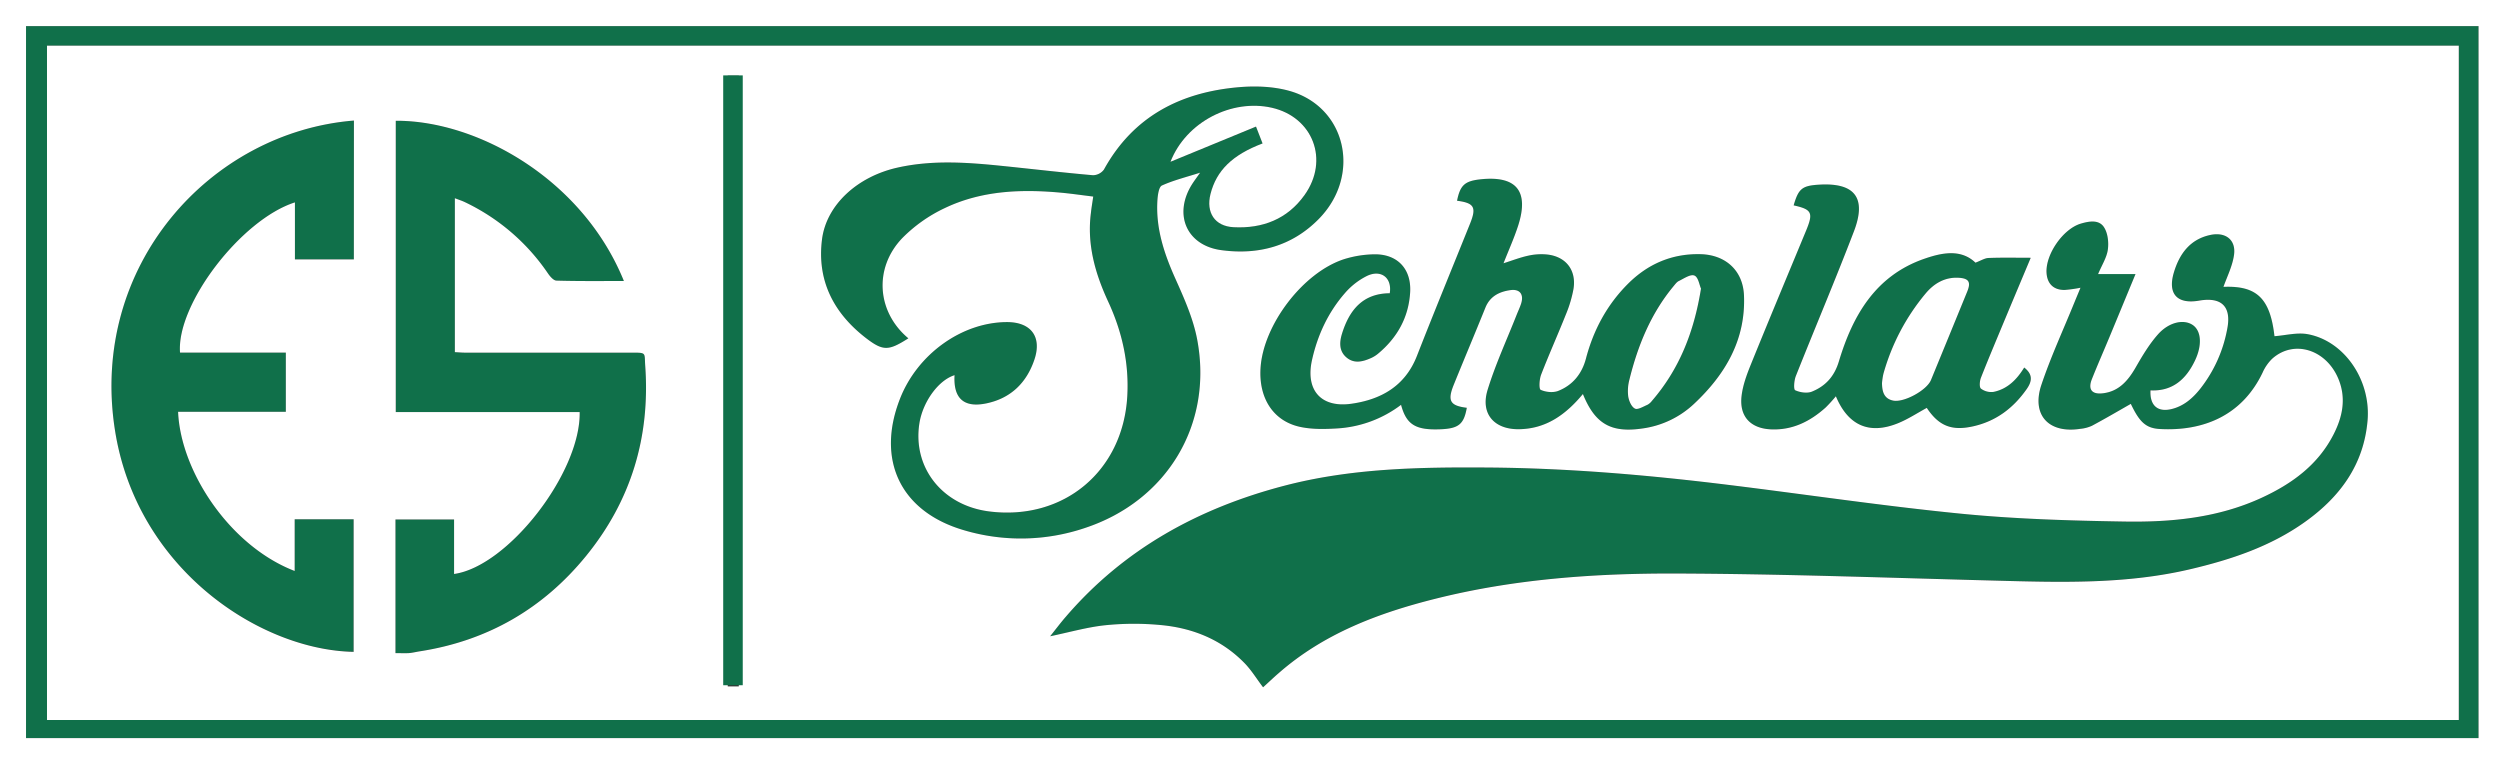 <svg id="Layer_1" data-name="Layer 1" xmlns="http://www.w3.org/2000/svg" viewBox="0 0 1407.65 427.97"><rect x="0" y="0" width="1407.65" height="427.97" fill="#333333" stroke="none"/><defs><style>.cls-1{fill:#10704a;}.cls-2{fill:#fff;}.cls-3{fill:none;stroke:#10704a;stroke-miterlimit:10;stroke-width:11px;}</style></defs><title>Scholars</title><path class="cls-1" d="M1407,24.76v400.9H26.08V24.76Zm-11.13,11H37.89V415.46h1358Z" transform="translate(-11.43 -10.06)"/><path class="cls-1" d="M1211.21,237.46c-7.23,4.11-14.47,8.37-21.87,12.33a20.49,20.49,0,0,1-6.55,1.71c-17.81,2.75-27.62-7.79-21.87-24.85,5.29-15.73,12.3-30.88,18.56-46.29,1.07-2.61,2.16-5.21,3.44-8.31a74.43,74.43,0,0,1-8.83,1.24c-6.25.13-9.93-3.48-10.29-9.64-.6-10.38,9.24-24.64,19.26-27.69,4.66-1.41,10.2-2.46,13.08,2,2.17,3.33,2.74,8.51,2.18,12.62-.61,4.47-3.35,8.66-5.49,13.77h21.07c-5.1,12.32-9.9,24-14.74,35.63-3.26,7.85-6.7,15.64-9.83,23.54-2.24,5.67-.17,8.64,5.83,8,9.2-.91,14.48-7,18.84-14.61,3.73-6.5,7.65-13.09,12.59-18.65,6.31-7.1,14.8-8.66,19.74-5.07,4.68,3.4,5.16,11.37,1,19.95-5.06,10.47-12.67,17.29-25,16.71-.44,8.44,4,12.35,11.67,10.56,7-1.63,12.08-6.1,16.39-11.53A76.88,76.88,0,0,0,1265.55,195c2.39-12.47-3.32-17.91-15.86-15.73-12.29,2.13-17.84-3.7-14.23-15.82,3.11-10.44,9.09-18.79,20.68-21.19,8.47-1.76,14.39,2.79,13.2,11.26-.89,6.29-4,12.27-5.95,18,18.69-.78,26.31,6.45,28.72,27.78,6.3-.46,12.79-2.23,18.75-1.13,20.7,3.84,35.63,25.91,33.66,48.72-2.15,24.84-15.54,42.92-35.16,56.93-19.42,13.87-41.59,21.24-64.57,26.66-36.15,8.52-72.82,7.41-109.53,6.45-60.13-1.58-120.27-3.81-180.4-4-45.4-.14-90.76,3.06-135.1,14.18-32.19,8.07-62.84,19.57-88.31,41.88-3,2.61-5.85,5.35-8.81,8-3.52-4.64-6.56-9.66-10.55-13.73C699.22,370.16,683,363.64,665,362a159.88,159.88,0,0,0-31.09.11c-10.24,1.05-20.3,4-31.23,6.23,3.09-3.86,5.83-7.49,8.79-10.94,32.83-38.22,74.77-61.17,123-73.81,37.58-9.84,75.9-10.53,114.34-10.27,45.27.3,90.28,4.19,135.17,9.7,43.71,5.36,87.3,11.91,131.11,16.25,30.62,3,61.52,3.95,92.31,4.47,26.55.45,52.92-2,77.61-13.47,17.07-7.91,31.67-18.54,40.4-35.75,5.06-10,7.13-20.33,2.62-31.17-6.92-16.6-25.12-22.19-37.29-11.26a25.06,25.06,0,0,0-5.39,7.82c-11.63,24.35-33.63,33.06-57.78,31.73C1219.55,251.18,1216.05,247.58,1211.21,237.46Z" transform="translate(-11.43 -10.06)"/><path class="cls-1" d="M522.89,200.56c-11,7-14.09,7.35-23.68,0-18.17-14-27.86-32.25-24.92-55.66,2.44-19.36,19.76-35.35,42.51-40.45,19.91-4.46,39.87-2.92,59.85-.86,16.73,1.72,33.43,3.68,50.18,5.15a7.81,7.81,0,0,0,6.19-3.17c16.63-30.19,43.45-43.72,76.48-46.44,9.09-.75,18.78-.39,27.52,2,32.5,8.8,41.3,47.72,16.79,72.44-15.15,15.28-34,20.15-54.68,17.36-19.56-2.64-27-20-16.64-36.85,1.18-1.91,2.57-3.71,4.7-6.77-8,2.54-15,4.27-21.47,7.2-1.74.79-2.34,5.22-2.55,8-1.14,15.73,3.59,30.08,10,44.29,5,11.13,10.13,22.61,12.37,34.47,9,47.84-17.07,90.89-63.28,106.12a112.62,112.62,0,0,1-68.17,1.2c-35.64-10.47-49.39-39.51-35.88-74,9.82-25.1,34.74-43,60.05-43.15,13.65-.08,20,8.2,15.63,21.1-4.42,13.13-13.36,21.85-27.15,24.69-12.63,2.6-18.59-2.91-17.81-15.9-9,2.77-18,15-19.83,27.27-3.81,24.92,13,46.1,39.29,49.44,41.87,5.32,75.36-22.6,77.78-64.78,1.08-18.74-2.91-36.45-10.75-53.37-7.35-15.86-12-32.22-9.72-49.94.35-2.77.78-5.53,1.3-9.19-6.42-.78-12.51-1.68-18.63-2.23-22.32-2-44.45-1.08-65,8.74a83.57,83.57,0,0,0-23.84,16.83C503.28,161,505.14,185.75,522.89,200.56Zm147.58-99.4L718.7,81.34c1.14,3,2.42,6.22,3.69,9.49-17,6.43-26,15.22-29.33,28.52-2.61,10.36,2.37,18.1,13,18.64,16.26.83,30.27-4.52,40-18.15,14-19.66,4.73-43.88-18.47-49.12C705,65.64,679.32,78.58,670.47,101.16Z" transform="translate(-11.43 -10.06)"/><path class="cls-1" d="M362.71,168.28c-13,0-25.49.15-37.92-.19-1.66,0-3.63-2.33-4.8-4a117.51,117.51,0,0,0-46.77-40.16c-1.64-.79-3.39-1.34-5.69-2.23v86.61c2,.1,4,.29,6.05.29q46.51,0,93.05,0c9.1,0,7.55-.16,8.09,7.41,2.85,40.05-8,76-33.33,107.08-24.25,29.76-55.56,47.78-93.65,53.68-2.05.32-4.08.85-6.13,1-2.4.17-4.83,0-7.52,0V302.55h33v30.73c30.43-4.3,71.38-57.19,70.72-91.18H234.27v-164C279.89,77.78,339.39,110.68,362.71,168.28Z" transform="translate(-11.43 -10.06)"/><path class="cls-1" d="M210.67,77.94v78.19H177.49V124c-30.3,9.66-66.79,57.41-64.69,84.57h59.57v33.35H111.71c1.4,33.47,29,75.54,65.64,89.63V302.42h33.16V377c-52.7-.91-122.22-46.5-134.42-125C61.69,159.59,129.85,84.46,210.67,77.94Z" transform="translate(-11.43 -10.06)"/><path class="cls-1" d="M902.69,231.93c-9.67,11.66-20.82,19.63-36,19.82-14,.18-21.74-8.77-17.63-22.13,4.42-14.4,10.8-28.18,16.34-42.23.83-2.11,1.82-4.17,2.52-6.32,1.68-5.23-.67-8.42-6.12-7.62-6.17.9-11.44,3.41-14,9.89-5.83,14.56-12,29-17.86,43.52-3.63,8.95-2,11.67,7.41,12.83-1.66,9.29-4.59,11.68-14.84,12.1-14,.57-19.21-2.57-22.18-13.77a65.92,65.92,0,0,1-36.13,13.27c-6.92.42-14.13.56-20.83-.9-15.05-3.3-23.24-16.18-22.18-33.06,1.52-24.29,23.92-53.83,47-61.34a60,60,0,0,1,16.68-2.73c13.26-.35,21.34,8.13,20.55,21.4-.85,14.16-7.31,25.61-18.16,34.62a17.1,17.1,0,0,1-3.84,2.38c-4.67,2.08-9.54,3.35-13.89-.36-4.15-3.53-4-8.44-2.55-13.12,4.08-13.36,11.61-22.92,26.95-23,1.41-8.63-4.8-13.57-12.83-9.75A39.83,39.83,0,0,0,768.73,175c-9.5,10.87-15.48,23.74-18.58,37.77-3.74,16.91,5,27,22.19,24.57,16.7-2.36,30.25-9.93,36.9-26.93,9.78-25,20-49.8,30-74.69,3.63-9,2.24-11.41-7.41-12.68,1.73-8.62,4.28-11,12.61-12,20.78-2.4,28.18,6.45,21.7,26.3-2.28,7-5.31,13.68-8.15,20.9,4.89-1.54,9.37-3.25,14-4.29a33.41,33.41,0,0,1,10.12-.67c10.88,1,17.06,8.8,15.23,19.58a69.79,69.79,0,0,1-4.2,14.07c-4.54,11.41-9.59,22.62-14,34.07-1,2.64-1.3,8-.24,8.52,2.85,1.3,7,1.74,9.92.58,8.1-3.28,13.32-9.58,15.58-18.23,4.21-16,11.83-30.24,23.6-42,11.22-11.23,24.79-17.09,40.79-16.74,14.08.3,24,9.06,24.57,23.08,1.1,25.07-10.52,44.72-28.18,61.26a52.75,52.75,0,0,1-28.72,13.77C918.67,254,909.57,248.94,902.69,231.93Zm66.5-59.38c-.9-2-1.61-6.46-3.78-7.32s-5.91,1.67-8.8,3.07c-1.27.62-2.22,2-3.18,3.18-12.68,15.32-19.92,33.24-24.63,52.3a25,25,0,0,0-.67,9.53c.4,2.51,1.82,5.81,3.78,6.82,1.58.81,4.7-1.15,7-2.12a7.79,7.79,0,0,0,2.58-2.19C956.93,218,965.27,197.09,969.19,172.55Z" transform="translate(-11.43 -10.06)"/><path class="cls-1" d="M1123.64,158c3.33-1.25,5.46-2.66,7.63-2.74,7.53-.29,15.07-.11,23.56-.11-5,12-9.78,23.28-14.49,34.56-4.57,11-9.21,21.95-13.56,33-.73,1.85-1,5.27,0,6.11a9.67,9.67,0,0,0,7.14,1.84c7.84-1.62,13.12-7,17.23-13.71,4.86,3.8,4.58,7.6,1.39,12.14-7.47,10.65-17.12,18-29.94,20.92-12.19,2.78-19.48-.09-26.31-10.34-5.47,3-10.7,6.45-16.42,8.73-15.94,6.38-27.87,1.26-34.76-15.27a83.89,83.89,0,0,1-5.76,6.33c-8.72,7.86-18.69,12.84-30.75,12.31-11.63-.51-18-7.3-16.59-18.83.7-5.88,2.81-11.73,5.06-17.29,10.3-25.38,20.89-50.65,31.36-76,4.07-9.85,3.11-11.7-7.1-14,2.72-9.41,4.76-11.08,14.23-11.66,20.12-1.24,27,7.28,19.73,26.23-10.46,27.34-21.92,54.31-32.73,81.52-1,2.47-1.32,7.55-.36,8,2.73,1.27,6.73,1.86,9.43.77,7.62-3.08,12.63-8.51,15.17-17,7.77-25.89,20.57-48.21,48-57.76C1104.84,152.32,1115.47,150.18,1123.64,158Zm-52.53,67.81c.06,4.87,1.16,8.76,6.24,9.83,6.07,1.27,19-5.78,21.34-11.58q10.23-24.89,20.41-49.8c2.23-5.46.85-7.51-5.14-7.78-7.66-.33-13.62,3.3-18.25,8.81a121.3,121.3,0,0,0-23.81,45.28A38.4,38.4,0,0,0,1071.11,225.78Z" transform="translate(-11.43 -10.06)"/><path class="cls-2" d="M11.43,438v-428H1419.08V438ZM1407,24.76H26.08v400.9H1407Z" transform="translate(-11.43 -10.06)"/><path class="cls-2" d="M1395.88,35.78V415.46H37.89V35.78ZM1211.21,237.46c4.84,10.12,8.34,13.72,16.4,14.16,24.15,1.33,46.15-7.38,57.78-31.73a25.06,25.06,0,0,1,5.39-7.82c12.17-10.93,30.37-5.34,37.29,11.26,4.51,10.84,2.44,21.2-2.62,31.17-8.73,17.21-23.33,27.84-40.4,35.75-24.69,11.43-51.06,13.92-77.61,13.47-30.79-.52-61.69-1.43-92.31-4.47-43.81-4.34-87.4-10.89-131.11-16.25-44.89-5.51-89.9-9.4-135.17-9.7-38.44-.26-76.76.43-114.34,10.27-48.25,12.64-90.19,35.59-123,73.81-3,3.45-5.7,7.08-8.79,10.94,10.93-2.27,21-5.18,31.23-6.23A159.88,159.88,0,0,1,665,362c18,1.66,34.2,8.18,47.07,21.32,4,4.07,7,9.09,10.55,13.73,3-2.7,5.83-5.44,8.81-8,25.47-22.31,56.12-33.81,88.31-41.88,44.34-11.12,89.7-14.32,135.1-14.18,60.13.2,120.27,2.43,180.4,4,36.71,1,73.38,2.07,109.53-6.45,23-5.42,45.15-12.79,64.57-26.66,19.62-14,33-32.09,35.16-56.93,2-22.81-13-44.88-33.66-48.72-6-1.1-12.45.67-18.75,1.13-2.41-21.33-10-28.56-28.72-27.78,2-5.69,5.06-11.67,5.95-18,1.19-8.47-4.73-13-13.2-11.26-11.59,2.4-17.57,10.75-20.68,21.19-3.61,12.12,1.94,17.95,14.23,15.82,12.54-2.18,18.25,3.26,15.86,15.73a76.88,76.88,0,0,1-15.18,33.84c-4.31,5.43-9.4,9.9-16.39,11.53-7.7,1.79-12.11-2.12-11.67-10.56,12.38.58,20-6.24,25-16.71,4.13-8.58,3.65-16.55-1-19.95-4.94-3.59-13.43-2-19.74,5.07-4.94,5.56-8.86,12.15-12.59,18.65-4.36,7.58-9.64,13.7-18.84,14.61-6,.6-8.07-2.37-5.83-8,3.13-7.9,6.57-15.69,9.83-23.54,4.84-11.65,9.64-23.31,14.74-35.63h-21.07c2.14-5.11,4.88-9.3,5.49-13.77.56-4.11,0-9.29-2.18-12.62-2.88-4.42-8.42-3.37-13.08-2-10,3-19.86,17.31-19.26,27.69.36,6.16,4,9.77,10.29,9.64a74.43,74.43,0,0,0,8.83-1.24c-1.28,3.1-2.37,5.7-3.44,8.31-6.26,15.41-13.27,30.56-18.56,46.29-5.75,17.06,4.06,27.6,21.87,24.85a20.49,20.49,0,0,0,6.55-1.71C1196.74,245.83,1204,241.57,1211.21,237.46Zm-688.32-36.9c-17.75-14.81-19.61-39.57-3.38-56.48a83.57,83.57,0,0,1,23.84-16.83c20.52-9.82,42.65-10.76,65-8.74,6.12.55,12.21,1.45,18.63,2.23-.52,3.66-1,6.42-1.3,9.19-2.28,17.72,2.37,34.08,9.72,49.94,7.84,16.92,11.83,34.63,10.75,53.37-2.42,42.18-35.91,70.1-77.78,64.78-26.26-3.34-43.1-24.52-39.29-49.44,1.87-12.25,10.78-24.5,19.83-27.27-.78,13,5.18,18.5,17.81,15.9,13.79-2.84,22.73-11.56,27.15-24.69,4.35-12.9-2-21.18-15.63-21.1-25.31.15-50.23,18.05-60.05,43.15-13.51,34.5.24,63.54,35.88,74a112.62,112.62,0,0,0,68.17-1.2c46.21-15.23,72.31-58.28,63.28-106.12-2.24-11.86-7.38-23.34-12.37-34.47-6.36-14.21-11.09-28.56-10-44.29.21-2.83.81-7.26,2.55-8,6.47-2.93,13.5-4.66,21.47-7.2-2.13,3.06-3.52,4.86-4.7,6.77-10.38,16.83-2.92,34.21,16.64,36.85,20.67,2.79,39.53-2.08,54.68-17.36,24.51-24.72,15.71-63.64-16.79-72.44-8.74-2.37-18.43-2.73-27.52-2-33,2.72-59.85,16.25-76.48,46.44a7.81,7.81,0,0,1-6.19,3.17c-16.75-1.47-33.45-3.43-50.18-5.15-20-2.06-39.94-3.6-59.85.86-22.75,5.1-40.07,21.09-42.51,40.45-2.94,23.41,6.75,41.68,24.92,55.66C508.8,207.91,511.91,207.53,522.89,200.56ZM362.71,168.28c-23.32-57.6-82.82-90.5-128.44-90.21v164H337.82c.66,34-40.29,86.88-70.72,91.18V302.55h-33V377.8c2.69,0,5.12.13,7.52,0,2-.15,4.08-.68,6.13-1,38.09-5.9,69.4-23.92,93.65-53.68,25.36-31.12,36.18-67,33.33-107.08-.54-7.57,1-7.42-8.09-7.41q-46.53,0-93.05,0c-2,0-4-.19-6.05-.29V121.67c2.3.89,4.05,1.44,5.69,2.23A117.51,117.51,0,0,1,320,164.06c1.17,1.7,3.14,4,4.8,4C337.22,168.43,349.67,168.28,362.71,168.28Zm-152-90.34c-80.82,6.52-149,81.65-134.58,174.15,12.2,78.45,81.72,124,134.42,125V302.42H177.35v29.14c-36.62-14.09-64.24-56.16-65.64-89.63h60.66V208.58H112.8c-2.1-27.16,34.39-74.91,64.69-84.57v32.12h33.18Zm692,154c6.88,17,16,22,33.78,19.34a52.75,52.75,0,0,0,28.72-13.77c17.66-16.54,29.28-36.19,28.18-61.26-.62-14-10.49-22.78-24.57-23.08-16-.35-29.57,5.51-40.79,16.74-11.77,11.77-19.39,26-23.6,42-2.26,8.65-7.48,15-15.58,18.23-2.88,1.16-7.07.72-9.92-.58-1.06-.49-.78-5.88.24-8.52,4.42-11.45,9.47-22.66,14-34.07a69.79,69.79,0,0,0,4.2-14.07c1.83-10.78-4.35-18.61-15.23-19.58A33.41,33.41,0,0,0,872,154c-4.64,1-9.12,2.75-14,4.29,2.84-7.22,5.87-13.94,8.15-20.9,6.48-19.85-.92-28.7-21.7-26.3-8.33,1-10.88,3.38-12.61,12,9.65,1.27,11,3.67,7.41,12.68-10,24.89-20.23,49.71-30,74.69-6.65,17-20.2,24.57-36.9,26.93-17.15,2.43-25.93-7.66-22.19-24.57,3.1-14,9.08-26.9,18.58-37.77a39.83,39.83,0,0,1,12.37-9.62c8-3.82,14.24,1.12,12.83,9.75-15.34.09-22.87,9.65-26.95,23-1.42,4.68-1.6,9.59,2.55,13.12,4.35,3.71,9.22,2.44,13.89.36a17.1,17.1,0,0,0,3.84-2.38c10.85-9,17.31-20.46,18.16-34.62.79-13.27-7.29-21.75-20.55-21.4A60,60,0,0,0,768.19,156c-23.1,7.51-45.5,37-47,61.34-1.06,16.88,7.13,29.76,22.18,33.06,6.7,1.46,13.91,1.32,20.83.9A65.92,65.92,0,0,0,800.31,238c3,11.2,8.21,14.34,22.18,13.77,10.25-.42,13.18-2.81,14.84-12.1-9.39-1.16-11-3.88-7.41-12.83,5.89-14.53,12-29,17.86-43.52,2.6-6.48,7.87-9,14-9.89,5.45-.8,7.8,2.39,6.12,7.62-.7,2.15-1.69,4.21-2.52,6.32-5.54,14.05-11.92,27.83-16.34,42.23-4.11,13.36,3.63,22.31,17.63,22.13C881.87,251.56,893,243.59,902.69,231.93Zm221-74c-8.17-7.79-18.8-5.65-28.88-2.14-27.4,9.55-40.2,31.87-48,57.76-2.54,8.48-7.55,13.91-15.17,17-2.7,1.09-6.7.5-9.43-.77-1-.45-.62-5.53.36-8,10.81-27.21,22.27-54.18,32.73-81.52,7.24-18.95.39-27.47-19.73-26.23-9.47.58-11.51,2.25-14.23,11.66,10.21,2.26,11.17,4.11,7.1,14-10.47,25.31-21.06,50.58-31.36,76-2.25,5.56-4.36,11.41-5.06,17.29-1.37,11.53,5,18.32,16.59,18.83,12.06.53,22-4.45,30.75-12.31a83.89,83.89,0,0,0,5.76-6.33c6.89,16.53,18.82,21.65,34.76,15.27,5.72-2.28,11-5.78,16.42-8.73,6.83,10.25,14.12,13.12,26.31,10.34,12.82-2.93,22.47-10.27,29.94-20.92,3.19-4.54,3.47-8.34-1.39-12.14-4.11,6.72-9.39,12.09-17.23,13.71a9.67,9.67,0,0,1-7.14-1.84c-1-.84-.72-4.26,0-6.11,4.35-11.07,9-22,13.56-33,4.71-11.28,9.45-22.55,14.49-34.56-8.49,0-16-.18-23.56.11C1129.1,155.31,1127,156.72,1123.64,158ZM421.19,52.68V396.55h6.22V52.68Z" transform="translate(-11.43 -10.06)"/><path class="cls-2" d="M670.47,101.16c8.85-22.58,34.57-35.52,57.06-30.44C750.73,76,760,100.18,746,119.84c-9.69,13.63-23.7,19-40,18.15-10.61-.54-15.59-8.28-13-18.64,3.36-13.3,12.32-22.09,29.33-28.52-1.27-3.27-2.55-6.54-3.69-9.49Z" transform="translate(-11.43 -10.06)"/><path class="cls-2" d="M969.19,172.55c-3.92,24.54-12.26,45.45-27.66,63.27A7.79,7.79,0,0,1,939,238c-2.34,1-5.46,2.93-7,2.12-2-1-3.38-4.31-3.78-6.82a25,25,0,0,1,.67-9.53c4.71-19.06,12-37,24.63-52.3,1-1.16,1.91-2.56,3.18-3.18,2.89-1.4,6.6-4,8.8-3.07S968.29,170.6,969.19,172.55Z" transform="translate(-11.43 -10.06)"/><path class="cls-2" d="M1071.11,225.78a38.4,38.4,0,0,1,.79-5.24,121.3,121.3,0,0,1,23.81-45.28c4.63-5.51,10.59-9.14,18.25-8.81,6,.27,7.37,2.32,5.14,7.78q-10.18,24.92-20.41,49.8c-2.38,5.8-15.27,12.85-21.34,11.58C1072.27,234.54,1071.17,230.65,1071.11,225.78Z" transform="translate(-11.43 -10.06)"/><line class="cls-3" x1="412.71" y1="42.45" x2="412.71" y2="385.83"/></svg>